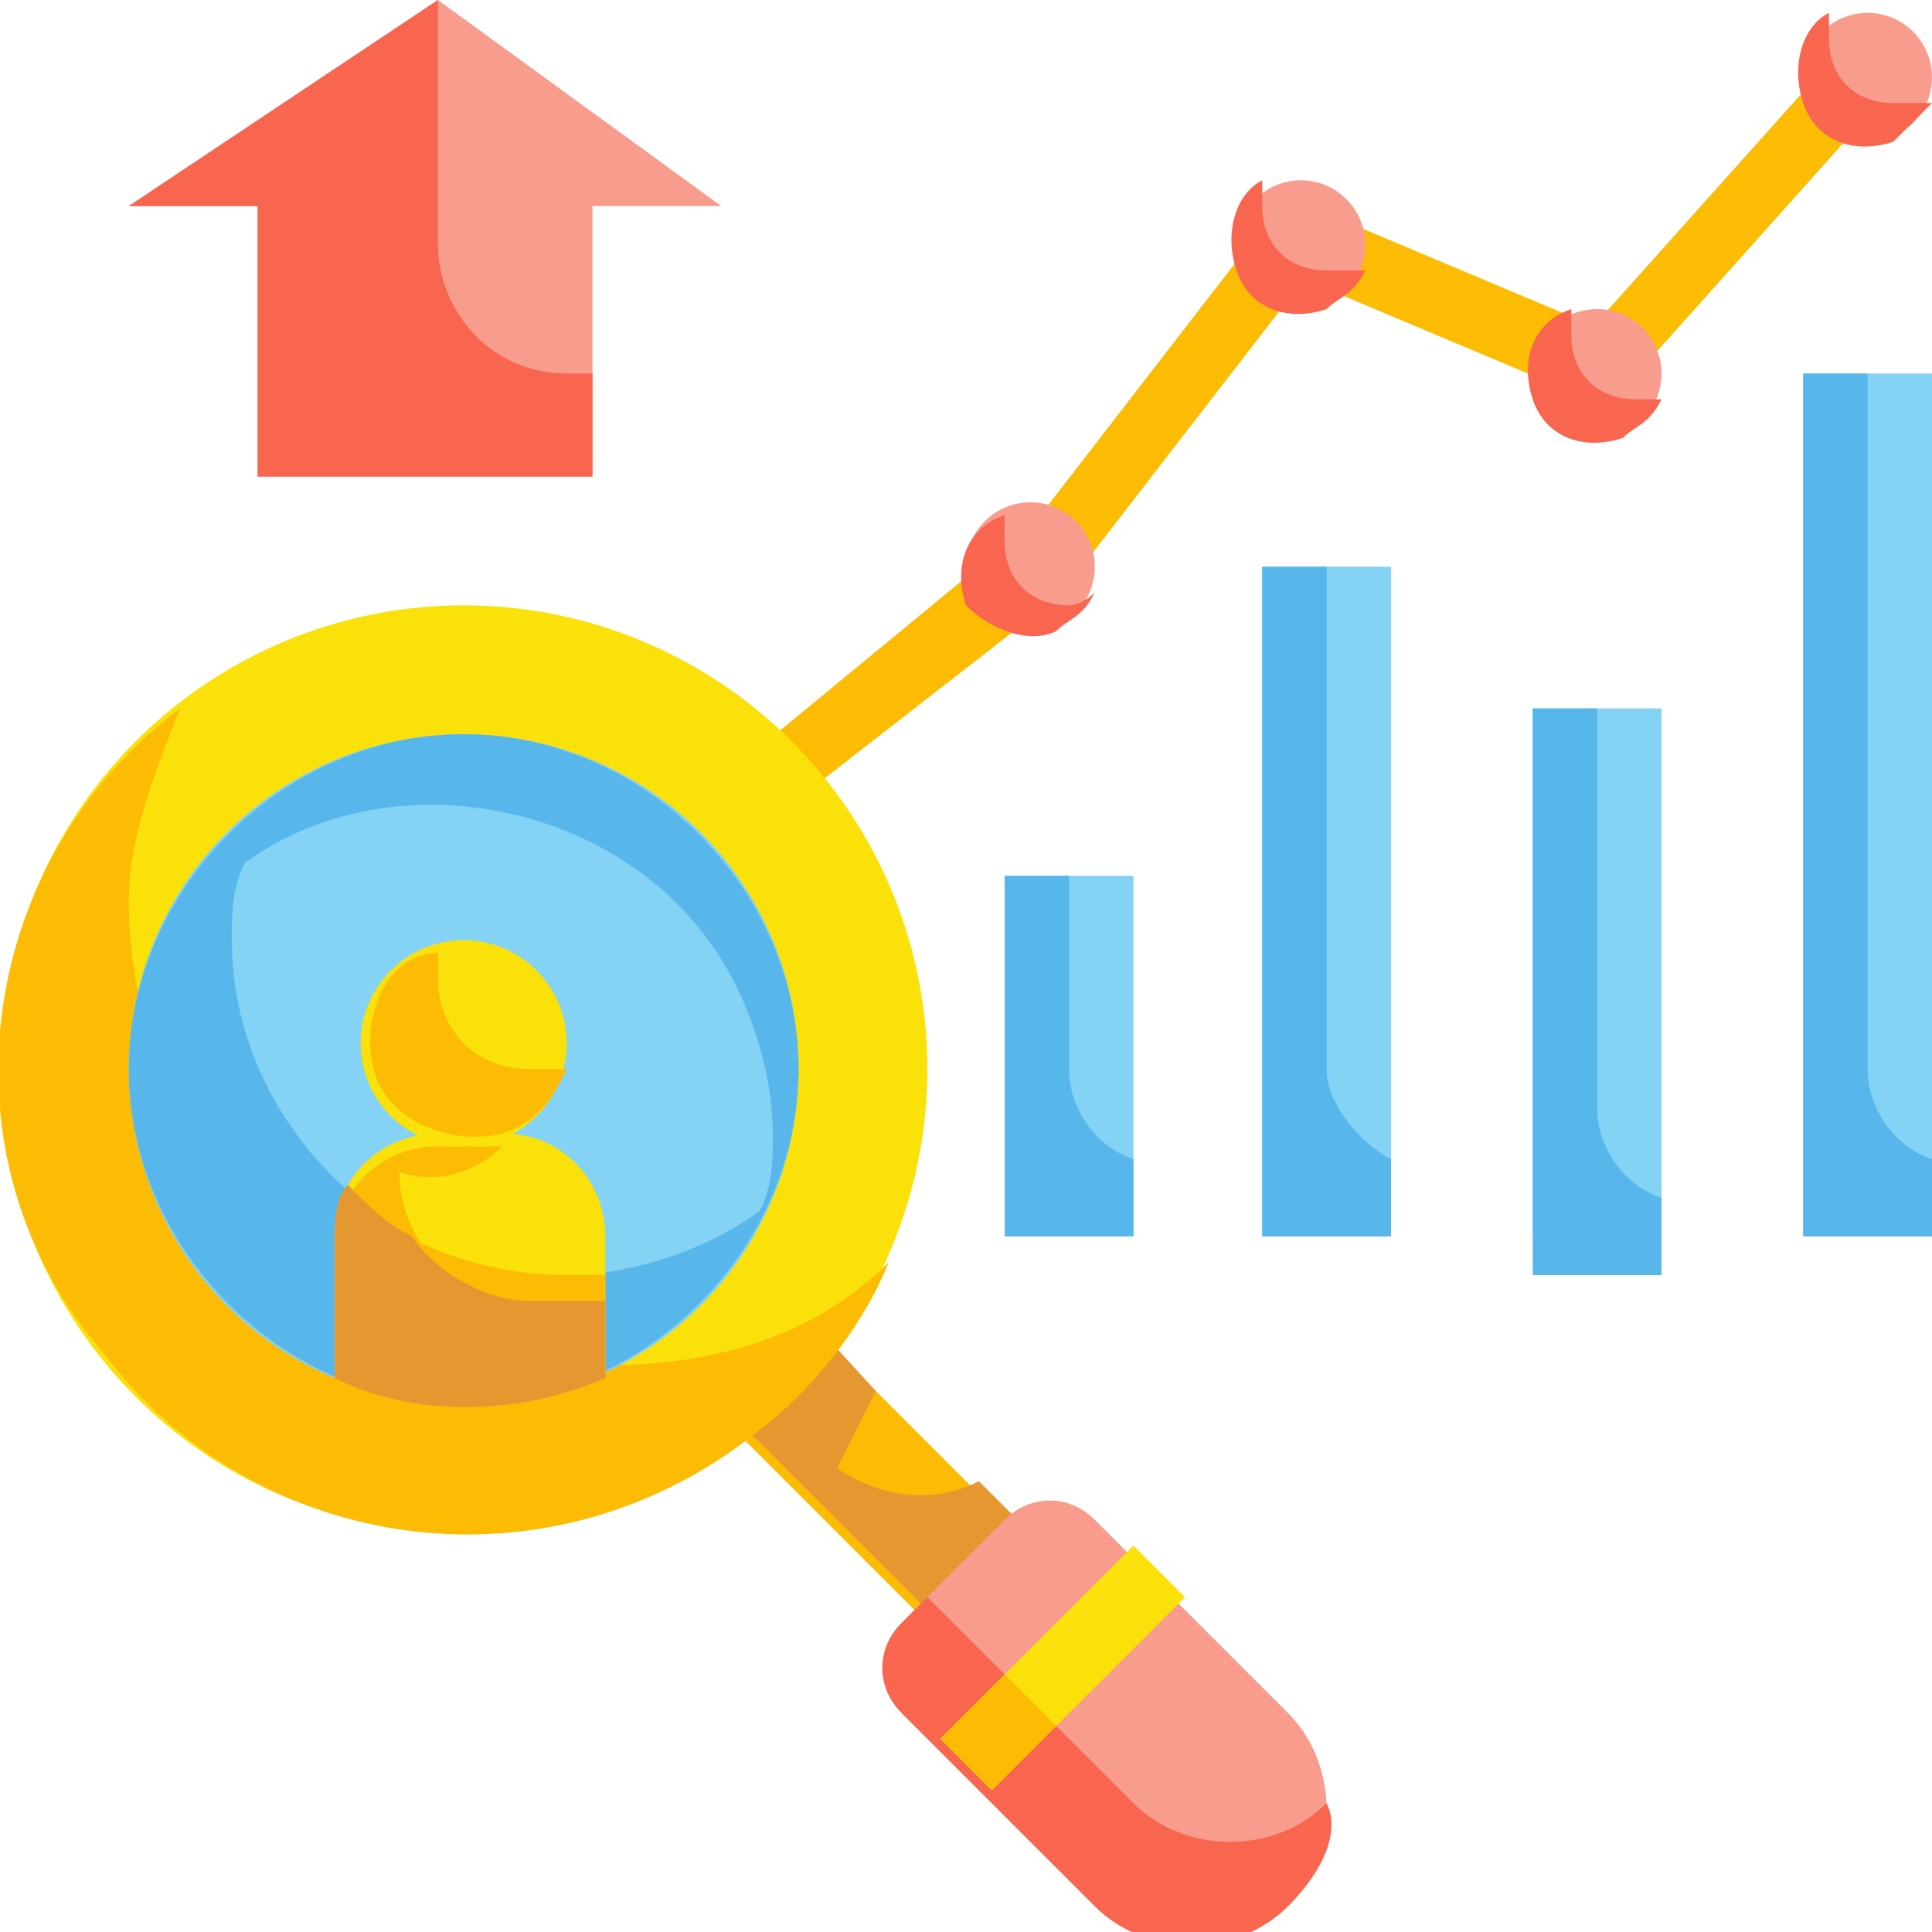 <?xml version="1.0" encoding="utf-8"?>
<!-- Generator: Adobe Illustrator 23.0.5, SVG Export Plug-In . SVG Version: 6.00 Build 0)  -->
<svg version="1.1" id="Capa_1" xmlns="http://www.w3.org/2000/svg" xmlns:xlink="http://www.w3.org/1999/xlink" x="0px" y="0px"
	 viewBox="0 0 15 15" style="enable-background:new 0 0 15 15;" xml:space="preserve">
<style type="text/css">
	.st0{fill:#FCBC04;}
	.st1{fill:#E59730;}
	.st2{fill:#F89C8D;}
	.st3{fill:#F9E109;}
	.st4{fill:#84D2F4;}
	.st5{fill:#57B7EB;}
	.st6{fill:#F8664F;}
</style>
<g id="Flat">
	<g id="Stroke_copy_2">
		<g>
			<g>
				<path class="st0" d="M5.9,5.8l1.7-1.4L8,4.8L6.2,6.2L5.9,5.8z"/>
				<path class="st0" d="M8,4.1l1.7-2.2l0.4,0.3L8.4,4.4L8,4.1z"/>
				<path class="st0" d="M10.2,2.2l0.2-0.5l1.9,0.8L12.1,3L10.2,2.2z"/>
				<path class="st0" d="M12.4,2.5l1.7-1.9l0.4,0.3l-1.7,1.9L12.4,2.5z"/>
			</g>
			<g>
				<path class="st0" d="M4.9,10.3l0.7-0.7l2.2,2.2l-0.7,0.7L4.9,10.3z"/>
				<path class="st1" d="M6.5,11.4c0.1-0.2,0.2-0.4,0.3-0.6L5.7,9.6l-0.7,0.7l2.2,2.2l0.7-0.7l-0.3-0.3C7.2,11.7,6.8,11.6,6.5,11.4z
					"/>
				<path class="st2" d="M7.1,12.5l0.7-0.7c0.2-0.2,0.5-0.2,0.7,0l1.5,1.5c0.4,0.4,0.4,1.1,0,1.5c-0.4,0.4-1.1,0.4-1.5,0l-1.5-1.5
					C6.9,13.1,6.9,12.7,7.1,12.5z"/>
				<circle class="st3" cx="3.6" cy="8.3" r="3.6"/>
				<path class="st0" d="M4.7,10.6C2.7,10.6,1,9,1,7C1,6.5,1.2,6,1.4,5.5C-0.2,6.7-0.5,9,0.8,10.5c1.2,1.6,3.5,1.9,5.1,0.6
					c0.4-0.3,0.8-0.8,1-1.3C6.3,10.4,5.5,10.6,4.7,10.6z"/>
				<circle class="st4" cx="3.6" cy="8.3" r="2.6"/>
				<path class="st5" d="M3.6,5.7C2.2,5.7,1,6.9,1,8.3s1.2,2.6,2.6,2.6s2.6-1.2,2.6-2.6S5,5.7,3.6,5.7z M4.4,9.9
					C3,9.9,1.8,8.7,1.8,7.3c0-0.2,0-0.4,0.1-0.6C3,5.9,4.7,6.2,5.5,7.3c0.3,0.4,0.5,1,0.5,1.5c0,0.2,0,0.4-0.1,0.6
					C5.5,9.7,4.9,9.9,4.4,9.9z"/>
				<circle class="st3" cx="3.6" cy="8.1" r="0.8"/>
				<path class="st3" d="M4.7,9.6c0-0.4-0.3-0.8-0.8-0.8H3.4c-0.4,0-0.8,0.3-0.8,0.8v1.1C3.2,11,4,11,4.7,10.7V9.6z"/>
				<g>
					<path class="st0" d="M4.1,10.1c-0.6,0-1-0.5-1-1v0c0.3,0.1,0.6,0,0.8-0.2c0,0,0,0-0.1,0H3.4c-0.4,0-0.8,0.3-0.8,0.8v1.1
						C3.2,11,4,11,4.7,10.7v-0.6H4.1z"/>
					<path class="st0" d="M4.4,9.9c-0.6,0-1.2-0.2-1.7-0.6C2.6,9.3,2.6,9.5,2.6,9.6v1.1C3.2,11,4,11,4.7,10.7V9.9
						C4.6,9.9,4.5,9.9,4.4,9.9z"/>
					<path class="st0" d="M4.1,8.3C3.7,8.3,3.4,8,3.4,7.6c0-0.1,0-0.2,0-0.2C3,7.4,2.8,7.9,2.9,8.3c0.1,0.4,0.6,0.6,1,0.5
						c0.3-0.1,0.4-0.3,0.5-0.5C4.3,8.3,4.2,8.3,4.1,8.3L4.1,8.3z"/>
				</g>
				<path class="st1" d="M3.2,9.6C3,9.5,2.9,9.4,2.7,9.2C2.6,9.3,2.6,9.5,2.6,9.6v1.1C3.2,11,4,11,4.7,10.7v-0.6H4.1
					C3.8,10.1,3.4,9.9,3.2,9.6L3.2,9.6z"/>
				<path class="st6" d="M10.3,14c-0.4,0.4-1.1,0.4-1.5,0l-1.5-1.5c0,0-0.1-0.1-0.1-0.1l-0.2,0.2c-0.2,0.2-0.2,0.5,0,0.7
					c0,0,0,0,0,0l1.5,1.5c0.4,0.4,1.1,0.4,1.5,0C10.3,14.5,10.4,14.2,10.3,14C10.3,13.9,10.3,13.9,10.3,14L10.3,14z"/>
				<path class="st3" d="M7.3,13.5L8.8,12l0.4,0.4l-1.5,1.5L7.3,13.5z"/>
				<path class="st0" d="M7.3,13.5l0.5-0.5l0.4,0.4l-0.5,0.5L7.3,13.5z"/>
			</g>
			<path class="st4" d="M7.8,6.8h1v2.8h-1V6.8z"/>
			<path class="st4" d="M9.8,4.4h1v5.2h-1V4.4z"/>
			<path class="st4" d="M11.9,5.5h1v4.1h-1V5.5z"/>
			<path class="st4" d="M14,2.9h1v6.7h-1V2.9z"/>
			<circle class="st2" cx="8" cy="4.4" r="0.5"/>
			<path class="st2" d="M3.4,0L1,1.6h1v2.1h2.6V1.6h1L3.4,0z"/>
			<path class="st6" d="M4.4,2.9c-0.6,0-1-0.5-1-1V0L1,1.6h1v2.1h2.6V2.9H4.4z"/>
			<path class="st6" d="M8.3,4.7C8,4.7,7.8,4.5,7.8,4.2c0-0.1,0-0.1,0-0.2C7.5,4.1,7.4,4.4,7.5,4.7C7.7,4.9,8,5,8.2,4.9
				c0.1-0.1,0.2-0.1,0.3-0.3C8.4,4.7,8.3,4.7,8.3,4.7z"/>
			<circle class="st2" cx="10.1" cy="1.9" r="0.5"/>
			<path class="st6" d="M10.3,2.1c-0.3,0-0.5-0.2-0.5-0.5c0-0.1,0-0.1,0-0.2C9.6,1.5,9.5,1.8,9.6,2.1c0.1,0.3,0.4,0.4,0.7,0.3
				c0.1-0.1,0.2-0.1,0.3-0.3C10.5,2.1,10.4,2.1,10.3,2.1z"/>
			<circle class="st2" cx="12.4" cy="2.9" r="0.5"/>
			<path class="st6" d="M12.7,3.1c-0.3,0-0.5-0.2-0.5-0.5c0-0.1,0-0.1,0-0.2c-0.3,0.1-0.4,0.4-0.3,0.7s0.4,0.4,0.7,0.3
				c0.1-0.1,0.2-0.1,0.3-0.3C12.8,3.1,12.7,3.1,12.7,3.1z"/>
			<circle class="st2" cx="14.5" cy="0.6" r="0.5"/>
			<path class="st6" d="M14.7,0.8c-0.3,0-0.5-0.2-0.5-0.5c0-0.1,0-0.1,0-0.2C14,0.2,13.9,0.5,14,0.8s0.4,0.4,0.7,0.3
				C14.8,1,14.9,0.9,15,0.8C14.9,0.8,14.8,0.8,14.7,0.8z"/>
			<path class="st5" d="M8.3,8.3V6.8H7.8v2.8h1V9C8.5,8.9,8.3,8.6,8.3,8.3z"/>
			<path class="st5" d="M10.3,8.3V4.4H9.8v5.2h1V9C10.6,8.9,10.3,8.6,10.3,8.3z"/>
			<path class="st5" d="M12.4,8.6V5.5h-0.5v4.4h1V9.3C12.6,9.2,12.4,8.9,12.4,8.6z"/>
			<path class="st5" d="M14.5,8.3V2.9H14v6.7h1V9C14.7,8.9,14.5,8.6,14.5,8.3z"/>
		</g>
	</g>
</g>
</svg>
